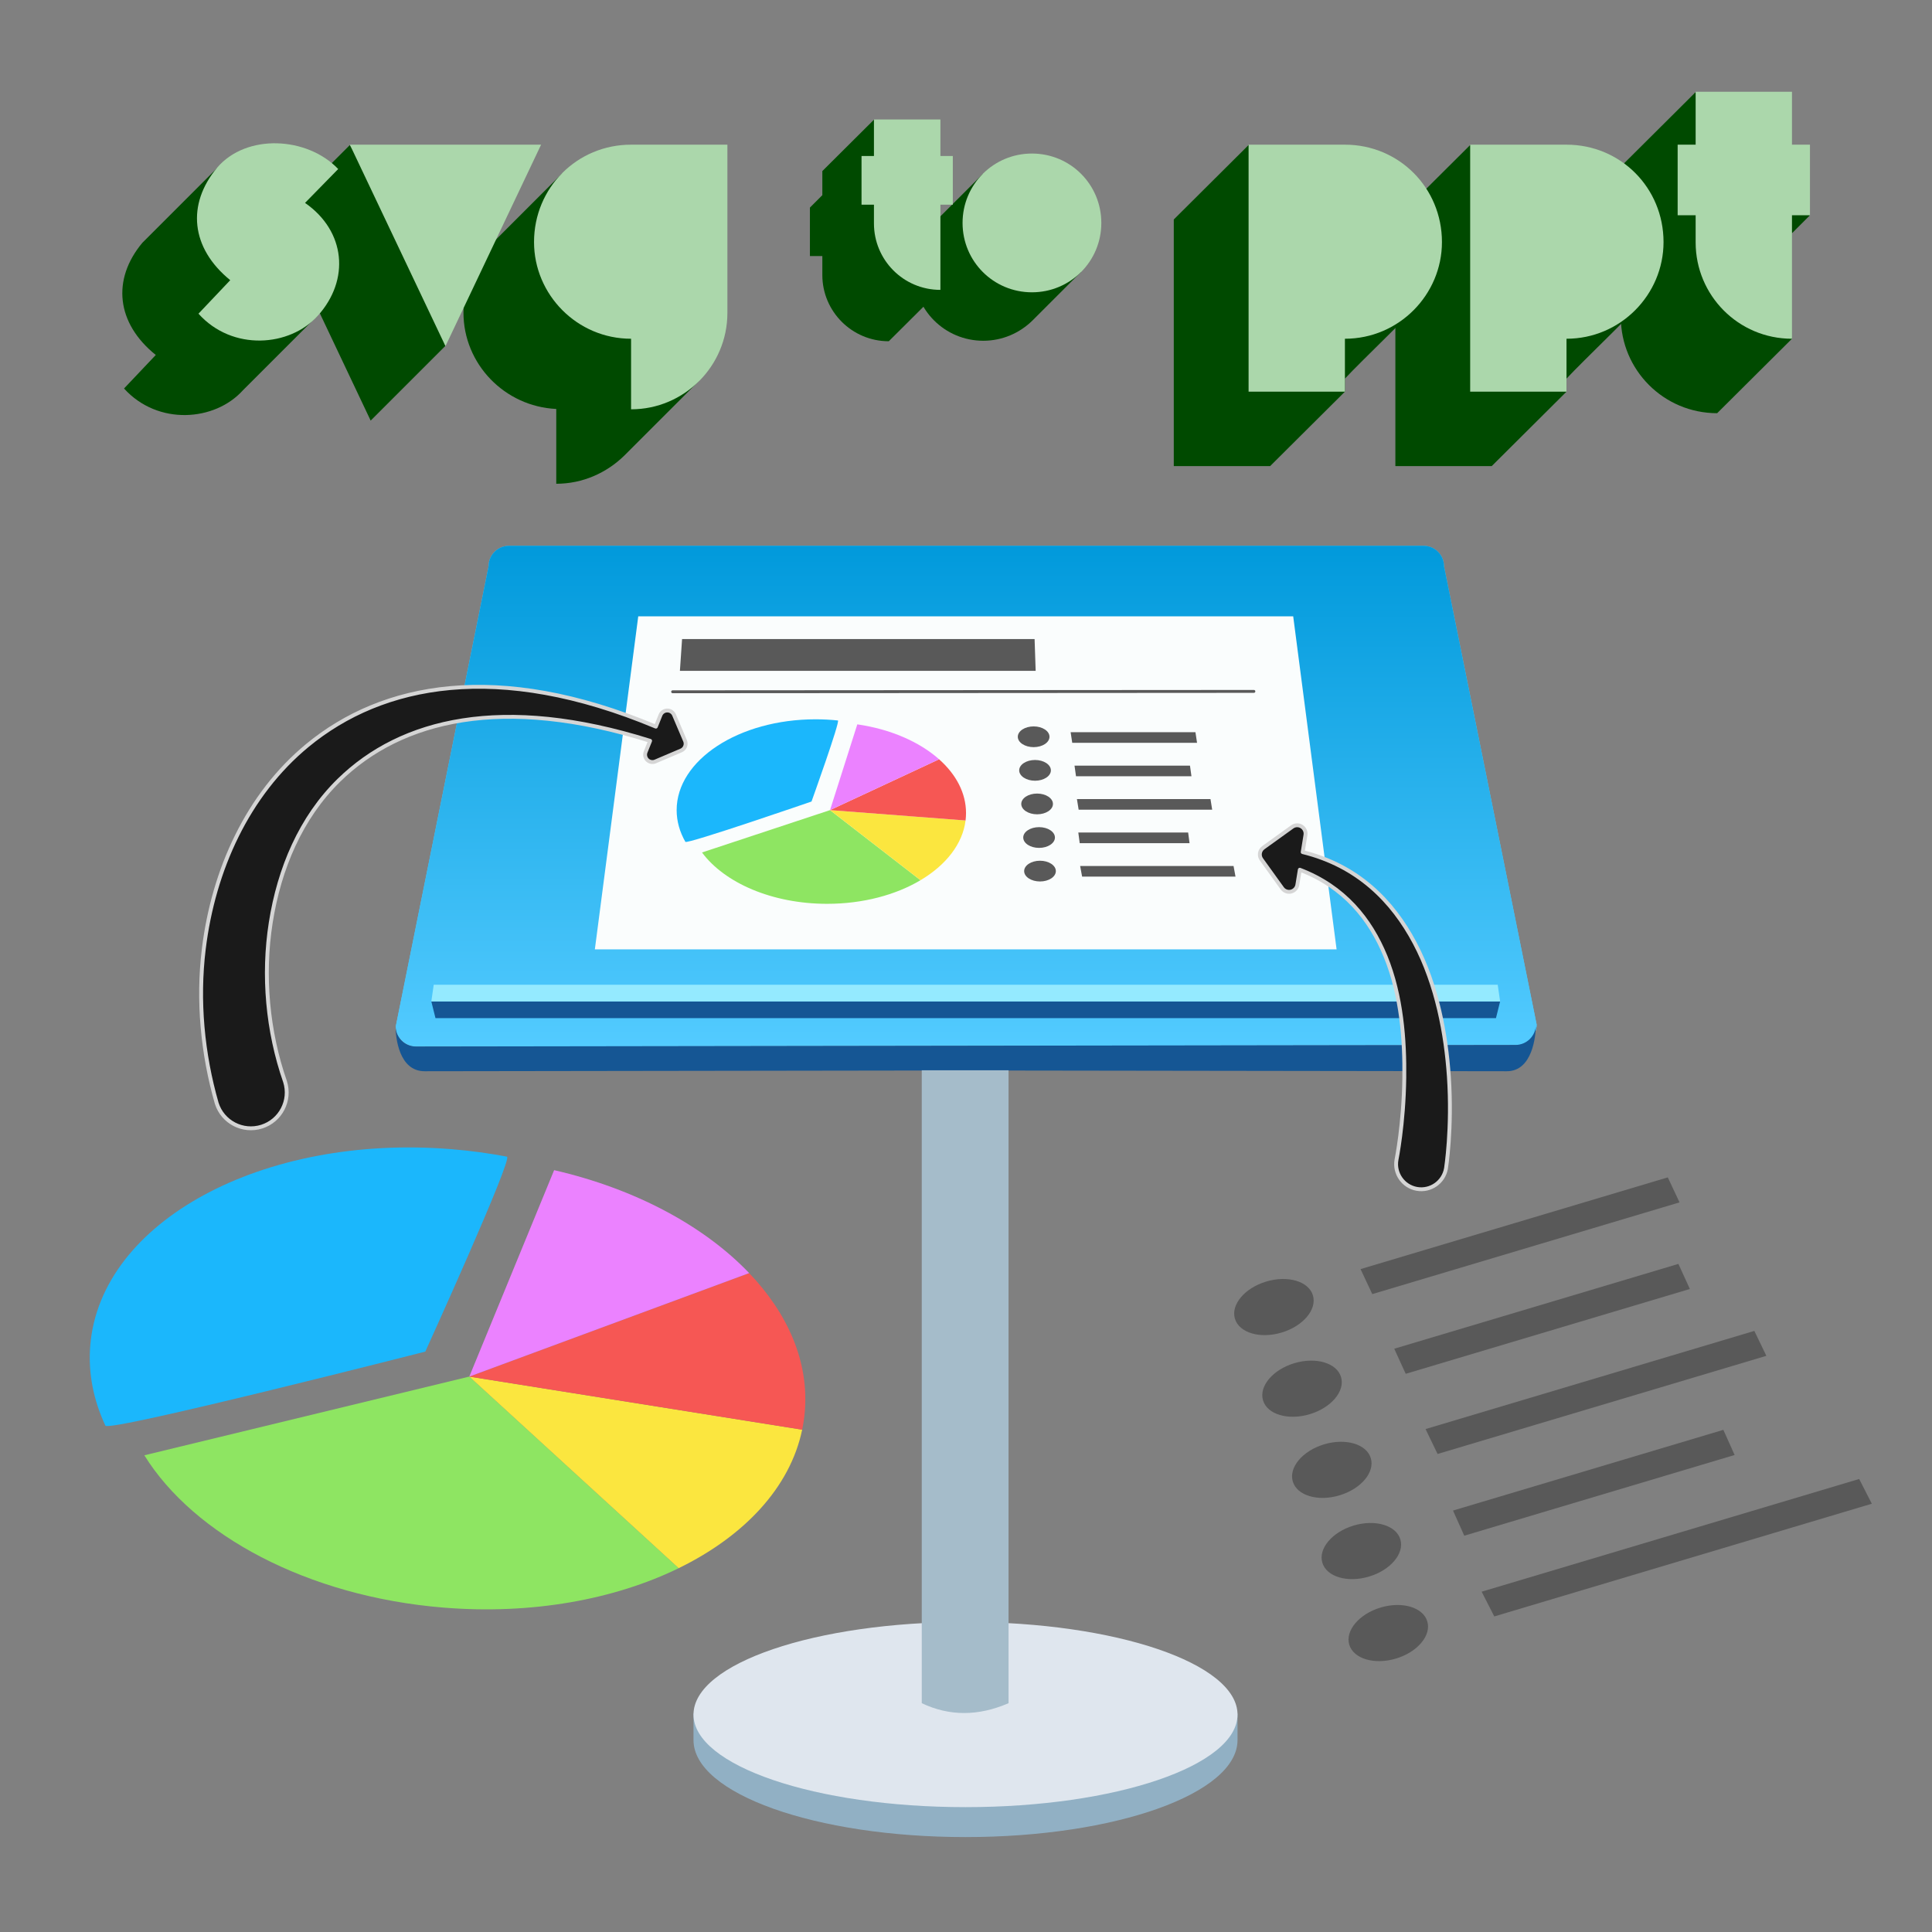 <?xml version="1.0" encoding="UTF-8" standalone="no"?>
<!DOCTYPE svg PUBLIC "-//W3C//DTD SVG 1.1//EN" "http://www.w3.org/Graphics/SVG/1.1/DTD/svg11.dtd">
<svg width="100%" height="100%" viewBox="0 0 1000 1000" version="1.1" xmlns="http://www.w3.org/2000/svg" xmlns:xlink="http://www.w3.org/1999/xlink" xml:space="preserve" xmlns:serif="http://www.serif.com/" style="fill-rule:evenodd;clip-rule:evenodd;stroke-linejoin:round;stroke-miterlimit:2;">
    <rect x="0" y="0" width="1000" height="1000" fill="#808080" stroke="none"/>
    <g transform="matrix(1,0,0,1,0,-653)">
        <g id="svg-to-ppt-logo" serif:id="svg to ppt logo" transform="matrix(1.616,0,0,1.616,0,-402.648)">
            <rect x="0" y="653.436" width="618.99" height="618.99" style="fill:none;"/>
            <g id="keynote" transform="matrix(0.927,0,0,0.927,-69.607,825.029)">
                <g transform="matrix(1.027,0,0,1,3.79,-1.719)">
                    <path d="M555.233,12.039C555.233,8.154 552.16,5 548.376,5L240.662,5C236.877,5 233.805,8.154 233.805,12.039L202.595,170.961C202.595,174.846 205.667,178 209.452,178L579.548,177.459C583.333,177.459 586.405,174.305 586.405,170.42L555.233,12.039Z" style="fill:rgb(83,203,255);"/>
                </g>
                <g transform="matrix(1.027,0,0,1,3.79,-1.719)">
                    <path d="M555.233,12.039C555.233,8.154 552.16,5 548.376,5L240.662,5C236.877,5 233.805,8.154 233.805,12.039L202.595,170.961C202.595,174.846 205.667,178 209.452,178L579.548,177.459C583.333,177.459 586.405,174.305 586.405,170.42L555.233,12.039Z" style="fill:url(#_Linear1);"/>
                </g>
                <g transform="matrix(1,0,0,1,0.764,0.281)">
                    <path d="M597.935,175.459C601.82,175.459 605,172.305 605,168.42C605,172.305 603.85,184.541 594.966,184.541L405.69,184.276L221.034,184.541C212.15,184.541 211,172.846 211,168.961C211,172.846 214.154,176 218.039,176L597.935,175.459Z" style="fill:rgb(21,86,148);"/>
                </g>
                <g transform="matrix(1.056,0,0,0.944,-23.214,15.196)">
                    <path d="M320,414.735L498,414.735L498,424.5C498,444.093 458.12,460 409,460C359.88,460 320,444.093 320,424.5L320,414.735Z" style="fill:rgb(145,176,196);"/>
                </g>
                <g transform="matrix(1.056,0,0,0.901,-23.214,24.633)">
                    <ellipse cx="409" cy="424.5" rx="89" ry="35.5" style="fill:rgb(223,230,238);"/>
                </g>
                <g transform="matrix(1.034,0,0,1.655,-12.788,-182.694)">
                    <path d="M422,221.868L393,221.868L393,354C402.252,356.749 411.921,356.727 422,354L422,221.868Z" style="fill:rgb(165,188,202);"/>
                </g>
                <g transform="matrix(1,0,0,1,0.764,0.281)">
                    <path d="M592.645,160.43L591.207,166.194L224.793,166.194L223.355,160.43L592.645,160.43Z" style="fill:rgb(21,86,148);"/>
                </g>
                <g transform="matrix(1,0,0,1,0.764,0.281)">
                    <path d="M592.645,160.43L223.355,160.43L224.182,154.667L591.818,154.667L592.645,160.43Z" style="fill:rgb(148,234,255);"/>
                </g>
                <g transform="matrix(1,0,0,1,0.764,0.281)">
                    <path d="M279.859,142.427L294.851,27.36L521.149,27.36L536.141,142.427L279.859,142.427Z" style="fill:rgb(250,253,253);"/>
                </g>
                <g>
                    <g transform="matrix(1,0,0,1,0.764,0.281)">
                        <path d="M306.728,53.43L507.569,53.3" style="fill:none;"/>
                    </g>
                    <g transform="matrix(1,0,0,1,0.764,0.281)">
                        <path d="M306.728,53.93L507.569,53.8C507.845,53.8 508.069,53.576 508.069,53.3C508.069,53.024 507.844,52.8 507.568,52.8L306.727,52.93C306.451,52.93 306.228,53.154 306.228,53.43C306.228,53.706 306.452,53.93 306.728,53.93Z" style="fill:rgb(89,89,89);"/>
                    </g>
                    <g transform="matrix(0.925,0,0,0.915,35.427,18.464)">
                        <path d="M487.374,66.411L444.249,66.411L444.801,70.425L487.925,70.425L487.374,66.411Z" style="fill:rgb(89,89,89);"/>
                    </g>
                    <g transform="matrix(1.07,0,0,0.915,-28.157,30.021)">
                        <path d="M487.374,66.411L444.249,66.411L444.801,70.425L487.925,70.425L487.374,66.411Z" style="fill:rgb(89,89,89);"/>
                    </g>
                    <g transform="matrix(0.88,0,0,0.915,56.726,41.579)">
                        <path d="M487.374,66.411L444.249,66.411L444.801,70.425L487.925,70.425L487.374,66.411Z" style="fill:rgb(89,89,89);"/>
                    </g>
                    <g transform="matrix(1.229,0,0,0.915,-97.683,53.137)">
                        <path d="M487.374,66.411L444.249,66.411L444.801,70.425L487.925,70.425L487.374,66.411Z" style="fill:rgb(89,89,89);"/>
                    </g>
                    <g transform="matrix(1,0,0,0.915,0.764,6.906)">
                        <path d="M487.374,66.411L444.249,66.411L444.801,70.425L487.925,70.425L487.374,66.411Z" style="fill:rgb(89,89,89);"/>
                    </g>
                    <g transform="matrix(2.802,0,0,2.737,-933.872,-146.279)">
                        <path d="M487.663,66.411L444.194,66.411L443.926,70.425L487.795,70.425L487.663,66.411Z" style="fill:rgb(89,89,89);"/>
                    </g>
                    <g transform="matrix(1.16,0,0,1.08,-68.447,-4.201)">
                        <ellipse cx="431.62" cy="68.019" rx="4.719" ry="3.319" style="fill:rgb(89,89,89);"/>
                    </g>
                    <g transform="matrix(1.16,0,0,1.08,-67.965,7.402)">
                        <ellipse cx="431.62" cy="68.019" rx="4.719" ry="3.319" style="fill:rgb(89,89,89);"/>
                    </g>
                    <g transform="matrix(1.16,0,0,1.08,-67.251,19.005)">
                        <ellipse cx="431.62" cy="68.019" rx="4.719" ry="3.319" style="fill:rgb(89,89,89);"/>
                    </g>
                    <g transform="matrix(1.16,0,0,1.08,-66.568,30.608)">
                        <ellipse cx="431.62" cy="68.019" rx="4.719" ry="3.319" style="fill:rgb(89,89,89);"/>
                    </g>
                    <g transform="matrix(1.16,0,0,1.08,-66.251,42.211)">
                        <ellipse cx="431.62" cy="68.019" rx="4.719" ry="3.319" style="fill:rgb(89,89,89);"/>
                    </g>
                </g>
                <g transform="matrix(1.489,0,0,1.045,-190.732,10.199)">
                    <path d="M367.769,50.742C369.534,50.742 371.267,50.875 372.955,51.13C373.567,51.222 366.833,77.928 366.833,77.928C366.833,77.928 337.911,92.128 337.562,91.255C336.253,87.989 335.538,84.456 335.538,80.768C335.538,64.196 349.98,50.742 367.769,50.742Z" style="fill:rgb(27,183,252);"/>
                </g>
                <g>
                    <g transform="matrix(1.489,0,0,1.045,-186.732,11.199)">
                        <path d="M368.441,79.811L389.436,102.989C383.711,107.837 376.107,110.793 367.769,110.793C354.998,110.793 343.951,103.858 338.736,93.814L368.441,79.811Z" style="fill:rgb(142,229,98);"/>
                    </g>
                    <g transform="matrix(1.489,0,0,1.045,-186.732,11.199)">
                        <path d="M368.441,79.811L399.892,83.238C399.208,91.047 395.311,98.014 389.436,102.989L368.441,79.811Z" style="fill:rgb(251,230,63);"/>
                    </g>
                    <g transform="matrix(1.489,0,0,1.045,-186.732,11.199)">
                        <path d="M368.441,79.811L393.75,63.005C397.678,67.98 400,74.123 400,80.768C400,81.6 399.964,82.424 399.892,83.238L368.441,79.811Z" style="fill:rgb(246,87,84);"/>
                    </g>
                    <g transform="matrix(1.489,0,0,1.045,-186.732,11.199)">
                        <path d="M368.441,79.811L374.772,51.454C382.51,53.054 389.205,57.248 393.75,63.005L368.441,79.811Z" style="fill:rgb(235,130,255);"/>
                    </g>
                </g>
            </g>
            <g id="pie-chart" serif:id="pie chart" transform="matrix(2.291,0.188,-0.188,2.291,-660.958,809.397)">
                <g transform="matrix(1.489,0,0,1.045,-190.732,10.199)">
                    <path d="M367.769,50.742C369.534,50.742 371.267,50.875 372.955,51.13C373.567,51.222 366.833,77.928 366.833,77.928C366.833,77.928 337.911,92.128 337.562,91.255C336.253,87.989 335.538,84.456 335.538,80.768C335.538,64.196 349.98,50.742 367.769,50.742Z" style="fill:rgb(27,183,252);"/>
                </g>
                <g>
                    <g transform="matrix(1.489,0,0,1.045,-186.732,11.199)">
                        <path d="M368.441,79.811L389.436,102.989C383.711,107.837 376.107,110.793 367.769,110.793C354.998,110.793 343.951,103.858 338.736,93.814L368.441,79.811Z" style="fill:rgb(142,229,98);"/>
                    </g>
                    <g transform="matrix(1.489,0,0,1.045,-186.732,11.199)">
                        <path d="M368.441,79.811L399.892,83.238C399.208,91.047 395.311,98.014 389.436,102.989L368.441,79.811Z" style="fill:rgb(251,230,63);"/>
                    </g>
                    <g transform="matrix(1.489,0,0,1.045,-186.732,11.199)">
                        <path d="M368.441,79.811L393.75,63.005C397.678,67.98 400,74.123 400,80.768C400,81.6 399.964,82.424 399.892,83.238L368.441,79.811Z" style="fill:rgb(246,87,84);"/>
                    </g>
                    <g transform="matrix(1.489,0,0,1.045,-186.732,11.199)">
                        <path d="M368.441,79.811L374.772,51.454C382.51,53.054 389.205,57.248 393.75,63.005L368.441,79.811Z" style="fill:rgb(235,130,255);"/>
                    </g>
                </g>
            </g>
            <g id="list" transform="matrix(0.958,-0.286,0.286,0.958,-295.805,189.093)">
                <g transform="matrix(2.203,0,0,2.18,-523.579,926.523)">
                    <path d="M487.374,66.411L444.249,66.411L444.801,70.425L487.925,70.425L487.374,66.411Z" style="fill:rgb(89,89,89);"/>
                </g>
                <g transform="matrix(2.549,0,0,2.18,-675.043,954.054)">
                    <path d="M487.374,66.411L444.249,66.411L444.801,70.425L487.925,70.425L487.374,66.411Z" style="fill:rgb(89,89,89);"/>
                </g>
                <g transform="matrix(2.096,0,0,2.18,-472.842,981.586)">
                    <path d="M487.374,66.411L444.249,66.411L444.801,70.425L487.925,70.425L487.374,66.411Z" style="fill:rgb(89,89,89);"/>
                </g>
                <g transform="matrix(2.927,0,0,2.18,-840.658,1009.12)">
                    <path d="M487.374,66.411L444.249,66.411L444.801,70.425L487.925,70.425L487.374,66.411Z" style="fill:rgb(89,89,89);"/>
                </g>
                <g transform="matrix(2.382,0,0,2.18,-606.15,898.991)">
                    <path d="M487.374,66.411L444.249,66.411L444.801,70.425L487.925,70.425L487.374,66.411Z" style="fill:rgb(89,89,89);"/>
                </g>
                <g transform="matrix(2.764,0,0,2.572,-771.016,872.534)">
                    <ellipse cx="431.62" cy="68.019" rx="4.719" ry="3.319" style="fill:rgb(89,89,89);"/>
                </g>
                <g transform="matrix(2.764,0,0,2.572,-769.868,900.173)">
                    <ellipse cx="431.62" cy="68.019" rx="4.719" ry="3.319" style="fill:rgb(89,89,89);"/>
                </g>
                <g transform="matrix(2.764,0,0,2.572,-768.168,927.812)">
                    <ellipse cx="431.62" cy="68.019" rx="4.719" ry="3.319" style="fill:rgb(89,89,89);"/>
                </g>
                <g transform="matrix(2.764,0,0,2.572,-766.539,955.451)">
                    <ellipse cx="431.62" cy="68.019" rx="4.719" ry="3.319" style="fill:rgb(89,89,89);"/>
                </g>
                <g transform="matrix(2.764,0,0,2.572,-765.786,983.091)">
                    <ellipse cx="431.62" cy="68.019" rx="4.719" ry="3.319" style="fill:rgb(89,89,89);"/>
                </g>
            </g>
            <g id="left-arrow" serif:id="left arrow" transform="matrix(0.619,0,0,0.619,0,249.235)">
                <path d="M336.402,1036.02L334.078,1041.79C333.505,1043.21 333.846,1044.84 334.941,1045.91C336.036,1046.99 337.67,1047.3 339.081,1046.7L352.469,1041C354.396,1040.18 355.293,1037.95 354.473,1036.02L348.775,1022.63C348.174,1021.22 346.782,1020.31 345.249,1020.33C343.715,1020.34 342.341,1021.28 341.768,1022.7L339.366,1028.68C257.488,994.404 197.819,1006.51 159.156,1038.33C128.197,1063.81 110.468,1102.66 105.443,1143.79C102.187,1170.45 104.798,1198.02 112.141,1223.57C115.231,1233.33 125.66,1238.74 135.417,1235.65C145.173,1232.56 150.585,1222.13 147.495,1212.38C138.418,1186.34 135.808,1157.36 140.102,1130.04C144.501,1102.06 155.639,1075.72 175.38,1056.41C207.604,1024.89 260.3,1012.05 336.402,1036.02Z" style="fill:rgb(26,26,26);stroke:rgb(213,213,213);stroke-width:2px;"/>
            </g>
            <g id="right-arrow" serif:id="right arrow" transform="matrix(0.619,0,0,0.619,0,249.235)">
                <path d="M672.572,1102.72C695.6,1111.48 709.092,1128.35 716.962,1147.62C725.279,1167.99 726.889,1191 726.644,1210.33C726.339,1234.45 722.607,1252.79 722.607,1252.79C721.355,1259.86 726.075,1266.61 733.139,1267.86C740.204,1269.11 746.956,1264.39 748.208,1257.33C748.209,1257.32 751.516,1236.58 749.703,1209.7C748.24,1188.01 743.602,1162.43 732.01,1140.58C720.497,1118.88 702.55,1100.63 674.06,1093.6L675.499,1084.76C675.782,1083.03 674.992,1081.29 673.497,1080.37C672.002,1079.44 670.097,1079.51 668.671,1080.54L653.705,1091.31C651.757,1092.71 651.314,1095.42 652.716,1097.37L663.487,1112.34C664.514,1113.77 666.3,1114.43 668.011,1114.03C669.722,1113.63 671.022,1112.24 671.305,1110.5L672.572,1102.72Z" style="fill:rgb(26,26,26);stroke:rgb(213,213,213);stroke-width:2px;"/>
            </g>
            <g id="svg-to-ppy-text" serif:id="svg to ppy text">
                <g id="svg" transform="matrix(1.074,0,0,1.074,-14.59,-59.929)">
                    <g transform="matrix(105.228,0,0,105.228,67.094,765.06)">
                        <path d="M0.392,-0.066L0.107,-0.484L-0.105,-0.272C-0.192,-0.168 -0.179,-0.044 -0.067,0.046L-0.157,0.141C-0.061,0.247 0.101,0.234 0.18,0.146L0.392,-0.066Z" style="fill:rgb(0,74,0);fill-rule:nonzero;"/>
                    </g>
                    <g transform="matrix(105.228,0,0,105.228,113.71,765.06)">
                        <path d="M0.311,0.02L0.207,-0.274L0.04,-0.549L-0.171,-0.338L0.099,0.232L0.311,0.02Z" style="fill:rgb(0,74,0);fill-rule:nonzero;"/>
                    </g>
                    <g transform="matrix(105.228,0,0,105.228,168.639,765.06)">
                        <path d="M-0.16,-0.074C-0.16,0.071 -0.044,0.192 0.103,0.199L0.103,0.411C0.178,0.411 0.246,0.38 0.296,0.331L0.508,0.119L0.12,-0.469L-0.08,-0.269C-0.13,-0.219 -0.16,-0.151 -0.16,-0.074Z" style="fill:rgb(0,74,0);fill-rule:nonzero;"/>
                    </g>
                    <g transform="matrix(105.228,0,0,105.228,67.094,765.06)">
                        <path d="M0.392,-0.065C0.484,-0.167 0.471,-0.305 0.356,-0.385L0.45,-0.481C0.362,-0.573 0.19,-0.582 0.107,-0.485C0.02,-0.381 0.032,-0.257 0.144,-0.166L0.054,-0.071C0.15,0.036 0.313,0.023 0.392,-0.065Z" style="fill:rgb(171,215,171);fill-rule:nonzero;"/>
                    </g>
                    <g transform="matrix(105.228,0,0,105.228,113.71,765.06)">
                        <path d="M0.311,0.021L0.582,-0.55L0.04,-0.55L0.311,0.021Z" style="fill:rgb(171,215,171);fill-rule:nonzero;"/>
                    </g>
                    <g transform="matrix(105.228,0,0,105.228,168.639,765.06)">
                        <path d="M0.315,-0.55C0.162,-0.55 0.04,-0.428 0.04,-0.274C0.04,-0.125 0.162,-0 0.315,-0L0.315,0.2C0.466,0.2 0.588,0.077 0.588,-0.073L0.588,-0.55L0.315,-0.55Z" style="fill:rgb(171,215,171);fill-rule:nonzero;"/>
                    </g>
                </g>
                <g id="to" transform="matrix(0.741,0,0,0.741,79.403,179.183)">
                    <g transform="matrix(105.228,0,0,105.228,261.029,765.06)">
                        <path d="M0.364,-0L0.091,-0.699L-0.121,-0.488L-0.121,-0.389L-0.172,-0.338L-0.172,-0.139L-0.121,-0.139L-0.121,-0.061C-0.121,0.088 0,0.211 0.152,0.211L0.364,-0Z" style="fill:rgb(0,74,0);fill-rule:nonzero;"/>
                    </g>
                    <g transform="matrix(105.228,0,0,105.228,306.804,765.06)">
                        <path d="M-0.18,-0.075C-0.18,0.082 -0.053,0.209 0.105,0.209C0.184,0.209 0.255,0.177 0.307,0.126L0.507,-0.074L0.103,-0.476L-0.097,-0.276C-0.15,-0.222 -0.18,-0.151 -0.18,-0.075Z" style="fill:rgb(0,74,0);fill-rule:nonzero;"/>
                    </g>
                    <g transform="matrix(105.228,0,0,105.228,261.029,765.06)">
                        <path d="M0.364,-0.55L0.364,-0.7L0.091,-0.7L0.091,-0.55L0.04,-0.55L0.04,-0.35L0.091,-0.35L0.091,-0.273C0.091,-0.123 0.212,-0 0.364,-0L0.364,-0.35L0.415,-0.35L0.415,-0.55L0.364,-0.55Z" style="fill:rgb(171,215,171);fill-rule:nonzero;"/>
                    </g>
                    <g transform="matrix(105.228,0,0,105.228,306.804,765.06)">
                        <path d="M0.305,0.01C0.463,0.01 0.59,-0.117 0.59,-0.275C0.59,-0.433 0.463,-0.56 0.305,-0.56C0.147,-0.56 0.02,-0.433 0.02,-0.275C0.02,-0.117 0.147,0.01 0.305,0.01Z" style="fill:rgb(171,215,171);fill-rule:nonzero;"/>
                    </g>
                </g>
                <g id="ppt" transform="matrix(1.074,0,0,1.074,-31.303,-59.929)">
                    <g transform="matrix(105.228,0,0,105.228,397.3,765.06)">
                        <path d="M-0.172,0.361L0.101,0.361L0.313,0.15L0.313,0.113C0.325,0.1 0.343,0.082 0.364,0.061C0.417,0.009 0.484,-0.058 0.507,-0.082L0.04,-0.549L-0.172,-0.338L-0.172,0.361Z" style="fill:rgb(0,74,0);fill-rule:nonzero;"/>
                    </g>
                    <g transform="matrix(105.228,0,0,105.228,463.383,765.06)">
                        <path d="M-0.172,0.361L0.101,0.361L0.313,0.15L0.313,0.113C0.325,0.1 0.343,0.082 0.364,0.061C0.417,0.009 0.484,-0.058 0.507,-0.082L0.04,-0.549L-0.172,-0.338L-0.172,0.361Z" style="fill:rgb(0,74,0);fill-rule:nonzero;"/>
                    </g>
                    <g transform="matrix(105.228,0,0,105.228,525.258,765.06)">
                        <path d="M0.364,-0L0.091,-0.699L-0.121,-0.488L-0.121,-0.389L-0.172,-0.338L-0.172,-0.139L-0.121,-0.139L-0.121,-0.061C-0.121,0.088 0,0.211 0.152,0.211L0.364,-0Z" style="fill:rgb(0,74,0);fill-rule:nonzero;"/>
                    </g>
                    <g transform="matrix(105.228,0,0,105.228,525.258,765.06)">
                        <path d="M0.415,-0.35L0.335,-0.389L0.364,-0.299L0.415,-0.35Z" style="fill:rgb(0,74,0);fill-rule:nonzero;"/>
                    </g>
                    <g transform="matrix(105.228,0,0,105.228,397.3,765.06)">
                        <path d="M0.313,-0.55L0.04,-0.55L0.04,0.15L0.313,0.15L0.313,-0C0.466,-0 0.588,-0.125 0.588,-0.274C0.588,-0.428 0.466,-0.55 0.313,-0.55Z" style="fill:rgb(171,215,171);fill-rule:nonzero;"/>
                    </g>
                    <g transform="matrix(105.228,0,0,105.228,463.383,765.06)">
                        <path d="M0.313,-0.55L0.04,-0.55L0.04,0.15L0.313,0.15L0.313,-0C0.466,-0 0.588,-0.125 0.588,-0.274C0.588,-0.428 0.466,-0.55 0.313,-0.55Z" style="fill:rgb(171,215,171);fill-rule:nonzero;"/>
                    </g>
                    <g transform="matrix(105.228,0,0,105.228,525.258,765.06)">
                        <path d="M0.364,-0.55L0.364,-0.7L0.091,-0.7L0.091,-0.55L0.04,-0.55L0.04,-0.35L0.091,-0.35L0.091,-0.273C0.091,-0.123 0.212,-0 0.364,-0L0.364,-0.35L0.415,-0.35L0.415,-0.55L0.364,-0.55Z" style="fill:rgb(171,215,171);fill-rule:nonzero;"/>
                    </g>
                </g>
            </g>
        </g>
    </g>
    <defs>
        <linearGradient id="_Linear1" x1="0" y1="0" x2="1" y2="0" gradientUnits="userSpaceOnUse" gradientTransform="matrix(1.03932e-14,174.24,-169.734,1.06691e-14,394.5,3.489)"><stop offset="0" style="stop-color:rgb(0,153,219);stop-opacity:1"/><stop offset="1" style="stop-color:rgb(83,203,255);stop-opacity:1"/></linearGradient>
    </defs>
</svg>
